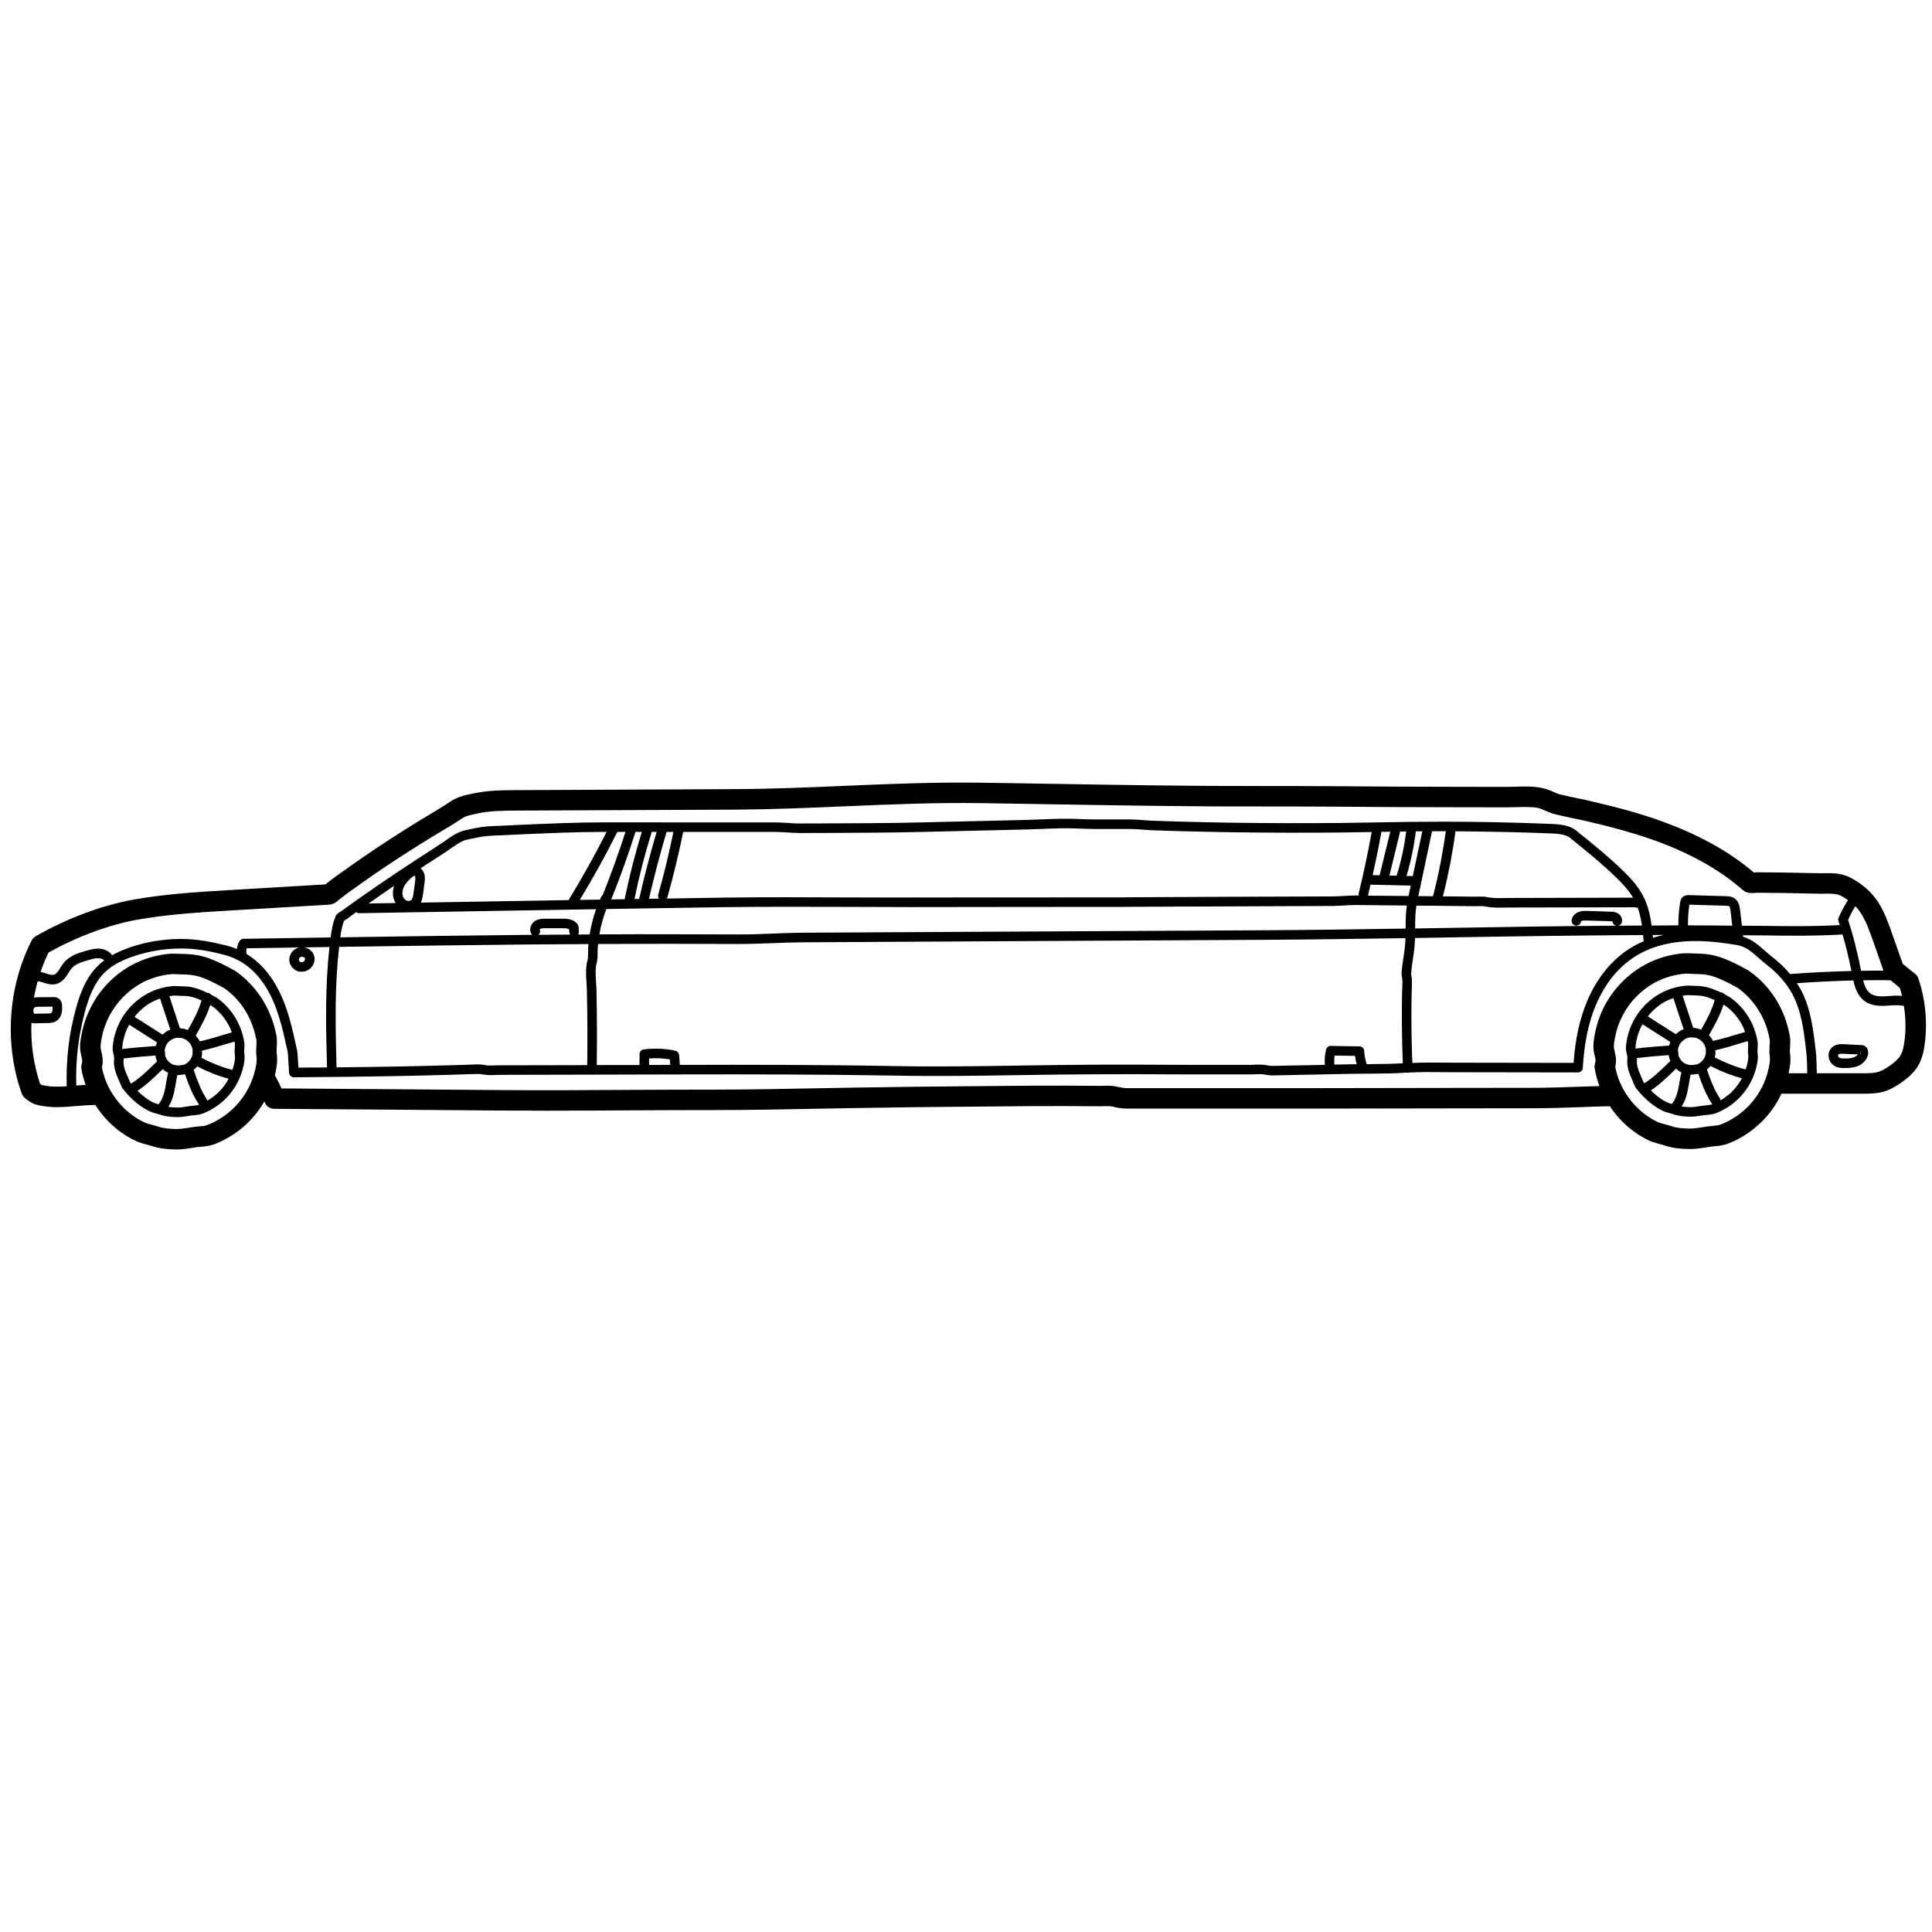 <svg xmlns="http://www.w3.org/2000/svg" xmlns:xlink="http://www.w3.org/1999/xlink" width="500" zoomAndPan="magnify" viewBox="0 0 375 375" height="500" preserveAspectRatio="xMidYMid meet" version="1.0"><defs><clipPath id="0aae4c7571"><path d="M 2 151.875 L 374 151.875 L 374 223.125 L 2 223.125 Z M 2 151.875 " clip-rule="nonzero"/></clipPath></defs><g clip-path="url(#0aae4c7571)"><path fill="#000000" d="M 10.156 196.238 C 10.215 195.996 10.215 195.703 10.191 195.391 L 9.379 195.402 C 9.27 195.402 9.16 195.402 9.066 195.402 C 8.57 195.402 8.062 195.402 7.566 195.414 C 7.227 195.414 6.84 195.438 6.668 195.582 C 6.488 195.742 6.414 196.238 6.547 196.586 C 6.609 196.758 6.695 196.758 6.719 196.758 L 9.176 196.723 C 9.441 196.723 9.805 196.723 9.949 196.625 C 10.035 196.562 10.117 196.406 10.156 196.238 Z M 20.234 186.398 C 20.004 186.18 19.629 186.023 19.219 185.988 C 18.59 185.949 17.922 186.133 17.258 186.328 C 15.84 186.727 14.633 187.102 13.895 187.961 C 13.676 188.203 13.496 188.504 13.289 188.82 C 13.168 189.035 13.035 189.242 12.902 189.449 C 12.32 190.27 11.691 190.766 10.965 190.984 C 10.688 191.047 10.422 191.082 10.168 191.082 C 9.523 191.082 8.945 190.887 8.398 190.719 C 8.012 190.586 7.648 190.488 7.324 190.453 C 7.031 191.504 6.777 192.57 6.598 193.637 C 6.961 193.574 7.285 193.562 7.527 193.562 C 8.145 193.539 8.75 193.551 9.379 193.551 L 10.324 193.539 C 10.578 193.539 11.062 193.539 11.484 193.879 C 12.031 194.312 12.031 194.977 12.055 195.27 C 12.066 195.691 12.078 196.152 11.957 196.648 C 11.812 197.289 11.461 197.82 10.988 198.148 C 10.371 198.559 9.672 198.574 9.199 198.574 L 6.73 198.621 C 6.73 198.621 6.719 198.621 6.707 198.621 C 6.488 198.621 6.281 198.574 6.102 198.512 C 5.941 202.543 6.512 206.594 7.781 210.395 C 7.941 210.504 8.098 210.59 8.219 210.613 C 9.684 210.977 11.281 210.965 12.949 210.844 C 12.793 205.664 13.398 200.52 14.801 195.535 C 15.504 193.031 16.594 189.871 18.891 187.574 C 19.289 187.16 19.738 186.773 20.234 186.398 Z M 49.602 207.332 C 49.809 206.379 49.883 205.762 49.773 205.059 C 49.75 204.781 49.723 204.516 49.723 204.234 C 49.711 203.848 49.734 203.449 49.762 203.051 C 49.785 202.527 49.82 202.094 49.75 201.742 C 49.48 200.387 49.082 199.105 48.551 197.941 C 47.449 195.461 45.719 193.344 43.539 191.82 C 38.871 189.207 37.539 189.184 35.324 189.133 C 34.84 189.121 34.332 189.098 33.762 189.074 C 33.652 189.062 33.559 189.062 33.449 189.074 C 31.32 189.219 29.227 189.848 27.375 190.863 C 24.809 192.281 22.605 194.531 21.227 197.191 C 20.523 198.523 20.027 199.953 19.75 201.414 C 19.582 202.301 19.449 203.039 19.559 203.605 C 19.594 203.789 19.629 203.957 19.676 204.113 C 19.859 204.926 20.102 205.895 19.785 207.188 C 20.477 210.832 22.605 214.184 25.668 216.445 C 26.418 217.016 27.203 217.473 27.969 217.824 C 28.438 218.043 28.934 218.176 29.527 218.332 C 29.953 218.453 30.375 218.562 30.809 218.707 C 31.816 219.047 32.965 219.094 34.125 219.145 C 34.926 219.156 35.82 219.023 36.738 218.879 C 37.055 218.816 37.371 218.781 37.684 218.73 C 38.047 218.672 38.41 218.648 38.738 218.625 C 39.379 218.574 39.836 218.527 40.359 218.32 C 42.465 217.473 44.363 216.168 45.887 214.52 C 47.75 212.5 49.035 210.02 49.602 207.332 Z M 59.199 186.219 C 59.234 185.965 59.102 185.805 58.801 185.723 C 58.727 185.711 58.668 185.695 58.594 185.695 C 58.328 185.695 58.133 185.891 58.062 186.059 C 57.941 186.312 58.012 186.531 58.305 186.727 C 58.305 186.738 58.363 186.75 58.496 186.762 C 58.508 186.762 58.508 186.762 58.523 186.762 C 58.992 186.762 59.164 186.41 59.199 186.219 Z M 63.953 183.809 C 62.297 183.832 60.641 183.859 58.98 183.895 C 59.078 183.906 59.188 183.918 59.273 183.941 C 60.492 184.27 61.195 185.285 61.039 186.484 C 60.883 187.535 59.961 188.613 58.523 188.613 C 58.496 188.613 58.484 188.613 58.473 188.613 C 57.977 188.602 57.566 188.48 57.238 188.238 C 56.223 187.535 55.871 186.352 56.379 185.273 C 56.719 184.535 57.383 184.051 58.133 183.906 C 56.477 183.93 54.82 183.953 53.172 183.98 L 47.887 184.062 C 47.789 184.379 47.766 184.715 47.836 185.055 C 47.848 185.078 47.836 185.117 47.836 185.152 C 49.059 185.902 50.195 186.836 51.199 187.949 C 52.992 189.922 54.445 192.496 55.531 195.609 C 56.297 197.809 56.828 200.086 57.25 202.02 C 57.312 202.262 57.359 202.492 57.41 202.734 C 57.566 203.34 57.711 203.98 57.77 204.742 L 57.918 207.223 C 59.84 207.211 61.68 207.199 63.473 207.188 C 63.254 199.516 63.07 191.602 63.953 183.809 Z M 71.543 175.363 L 76.805 175.277 C 76.562 174.891 76.383 174.469 76.309 173.996 C 76.199 173.344 76.273 172.652 76.48 171.949 C 75.84 172.387 75.207 172.809 74.605 173.234 C 73.586 173.934 72.559 174.648 71.543 175.363 Z M 80.57 171.141 C 80.605 170.777 80.668 170.34 80.559 170.086 C 80.52 170.004 80.473 169.977 80.473 169.977 C 80.086 169.988 78.754 171.355 78.426 172.082 C 78.234 172.484 78.039 173.074 78.125 173.68 C 78.211 174.164 78.5 174.602 78.863 174.781 C 79.18 174.938 79.613 174.902 79.844 174.695 C 80.086 174.43 80.184 173.922 80.266 173.344 Z M 110.664 181.402 C 110.617 181.316 110.578 181.242 110.555 181.148 C 110.457 180.844 110.457 180.578 110.469 180.383 L 110.469 180.371 C 110.168 180.18 109.66 180.168 109.117 180.168 L 105.848 180.168 C 105.496 180.168 105.098 180.168 104.855 180.301 C 104.809 180.324 104.758 180.41 104.758 180.434 C 104.93 180.809 104.82 181.195 104.527 181.449 C 106.621 181.426 108.68 181.414 110.664 181.402 Z M 114.188 183.59 C 114.211 183.484 114.223 183.363 114.234 183.242 C 110.363 183.254 106.355 183.289 102.156 183.324 C 90.094 183.434 77.871 183.617 65.832 183.785 C 64.922 191.543 65.117 199.48 65.32 207.176 C 69.57 207.141 73.477 207.066 77.219 207.008 C 80.594 206.945 83.969 206.863 87.348 206.766 C 89.016 206.727 90.699 206.68 92.379 206.605 C 93.129 206.582 93.723 206.656 94.375 206.766 C 94.824 206.848 95.367 206.824 95.902 206.801 C 96.168 206.789 96.434 206.777 96.676 206.777 L 113.98 206.742 C 114.039 201.996 114.027 197.203 113.918 192.426 C 113.906 191.906 113.883 191.383 113.848 190.852 C 113.762 189.691 113.691 188.48 113.836 187.32 C 113.871 187.062 113.918 186.809 113.992 186.566 C 114.039 186.363 114.102 186.168 114.113 185.949 C 114.137 185.602 114.137 185.238 114.148 184.887 C 114.148 184.449 114.16 184.027 114.188 183.59 Z M 115.699 176.477 L 69.703 177.25 L 69.691 177.25 C 69.496 177.25 69.305 177.18 69.133 177.059 C 68.93 177.215 68.699 177.359 68.48 177.527 L 67.441 178.293 C 67.367 178.34 67.246 178.426 67.113 178.496 C 67.016 178.559 66.871 178.641 66.797 178.703 C 66.387 179.695 66.195 180.855 66.047 181.934 C 78.016 181.738 90.141 181.582 102.145 181.461 C 102.543 181.461 102.934 181.461 103.32 181.461 C 103.223 181.375 103.125 181.27 103.066 181.121 C 102.617 180.18 103.188 179.125 103.961 178.691 C 104.613 178.328 105.328 178.316 105.836 178.316 L 109.102 178.316 C 109.793 178.316 111.113 178.305 111.945 179.188 C 112.359 179.648 112.336 180.168 112.32 180.457 C 112.32 180.52 112.309 180.566 112.32 180.613 C 112.406 180.895 112.359 181.172 112.199 181.391 C 112.965 181.391 113.715 181.375 114.453 181.375 C 114.719 179.707 115.129 178.062 115.699 176.477 Z M 117.742 161.473 L 117.066 161.473 C 117.043 161.473 117.031 161.473 117.016 161.473 C 111.875 161.473 106.621 161.715 101.539 161.93 C 99.969 162.016 98.383 162.074 96.809 162.148 C 95.418 162.195 93.977 162.27 92.633 162.559 C 92.418 162.609 92.16 162.645 91.906 162.707 C 91.207 162.84 90.492 162.984 89.922 163.203 C 89.137 163.539 88.352 164.098 87.562 164.629 C 87.227 164.883 86.863 165.137 86.523 165.367 C 85.289 166.152 84.078 166.953 82.844 167.738 C 82.434 168.031 82.035 168.273 81.633 168.539 C 81.84 168.695 82.035 168.926 82.203 169.25 C 82.578 170.004 82.469 170.836 82.398 171.383 L 82.105 173.598 C 82.035 174.031 81.949 174.625 81.684 175.195 L 110.352 174.711 C 112.988 170.414 115.469 165.973 117.742 161.473 Z M 121.398 161.473 L 119.824 161.473 C 117.586 165.961 115.129 170.391 112.539 174.672 L 116.293 174.613 C 116.352 174.613 116.398 174.613 116.449 174.613 C 116.52 174.457 116.57 174.297 116.641 174.152 C 116.715 173.996 116.824 173.887 116.957 173.789 C 118.578 169.762 120.078 165.609 121.398 161.473 Z M 124.582 161.473 L 123.32 161.473 C 123.32 161.508 123.32 161.543 123.309 161.578 C 121.93 165.961 120.355 170.328 118.641 174.578 C 119.512 174.562 120.371 174.551 121.242 174.539 C 122.148 170.137 123.25 165.754 124.582 161.473 Z M 127.449 161.473 L 126.504 161.473 C 125.172 165.73 124.047 170.109 123.152 174.492 C 123.453 174.492 123.758 174.492 124.059 174.48 C 125.051 170.125 126.191 165.754 127.449 161.473 Z M 125.984 206.703 L 130.098 206.691 C 130.086 206.426 130.051 206.137 130.039 205.855 C 130.027 205.773 130.027 205.711 130.012 205.629 C 128.742 205.41 127.398 205.336 125.984 205.457 Z M 130.703 161.484 L 129.371 161.473 C 129.359 161.496 129.371 161.52 129.359 161.555 C 128.102 165.789 126.977 170.125 125.961 174.457 C 126.613 174.441 127.266 174.43 127.906 174.418 C 127.75 174.199 127.691 173.91 127.762 173.633 C 128.898 169.641 129.879 165.551 130.703 161.484 Z M 262.469 206.57 C 262.762 206.57 263.051 206.57 263.34 206.57 C 263.207 206.062 263.074 205.492 263.004 204.938 C 262.387 204.926 261.742 204.914 261.102 204.914 C 260.426 204.902 259.734 204.891 259.047 204.891 C 258.961 205.469 258.949 206.051 259.008 206.645 Z M 266.246 161.496 C 264.164 161.52 262.082 161.566 260 161.594 C 253.164 161.652 246.219 161.641 239.355 161.543 C 235.922 161.484 232.496 161.422 229.07 161.324 C 227.352 161.277 225.648 161.219 223.93 161.168 C 223.238 161.145 222.551 161.082 221.871 161.035 C 221.062 160.988 220.25 160.914 219.426 160.914 C 218.301 160.902 217.164 160.902 216.039 160.914 C 213.801 160.914 211.477 160.926 209.203 160.816 C 206.938 160.707 204.578 160.793 202.305 160.891 C 201.289 160.926 200.285 160.977 199.277 161 L 178.66 161.484 C 175.332 161.566 172.027 161.605 168.699 161.629 C 165.82 161.641 162.93 161.652 160.023 161.676 L 155.016 161.688 C 154.227 161.652 153.488 161.629 152.75 161.578 C 152.051 161.543 151.359 161.484 150.645 161.484 L 132.578 161.484 C 132.578 161.52 132.578 161.555 132.578 161.605 C 131.73 165.805 130.715 170.027 129.543 174.152 C 129.516 174.238 129.469 174.32 129.422 174.406 C 133.148 174.336 136.863 174.285 140.504 174.227 C 148.418 174.117 156.332 174.152 163.98 174.188 C 168.266 174.199 172.547 174.215 176.867 174.199 C 184.324 174.199 191.547 174.188 198.781 174.188 L 218.082 174.176 C 218.918 174.176 219.742 174.164 220.562 174.152 L 238.137 174.066 L 258.777 173.996 C 259.457 173.996 260.121 173.945 260.789 173.91 C 261.574 173.863 262.348 173.812 263.148 173.812 L 263.715 173.84 C 263.691 173.703 263.691 173.582 263.715 173.449 C 264.672 169.52 265.52 165.512 266.246 161.496 Z M 267.781 169.895 L 269.852 161.434 C 269.281 161.445 268.703 161.457 268.133 161.457 C 267.625 164.277 267.055 167.086 266.426 169.855 Z M 272.707 183.578 C 272.754 183.105 272.781 182.598 272.793 182.09 C 263.645 182.234 254.312 182.371 244.984 182.418 L 155.801 182.902 C 153.875 182.914 151.93 182.988 150.051 183.059 C 147.852 183.145 145.586 183.227 143.312 183.227 C 138.738 183.203 134.164 183.191 129.602 183.191 C 125.258 183.191 120.781 183.203 116.098 183.227 C 116.086 183.398 116.051 183.555 116.035 183.723 C 116 184.125 116 184.512 115.988 184.91 C 115.988 185.285 115.988 185.684 115.965 186.07 C 115.941 186.398 115.855 186.703 115.797 187.027 C 115.734 187.199 115.699 187.367 115.676 187.535 C 115.555 188.527 115.637 189.641 115.699 190.73 C 115.734 191.289 115.77 191.855 115.781 192.391 C 115.879 197.168 115.891 201.984 115.832 206.727 L 124.133 206.715 L 124.133 204.609 C 124.133 204.152 124.473 203.75 124.941 203.691 C 127.109 203.438 129.18 203.508 131.102 203.957 C 131.516 204.055 131.805 204.418 131.816 204.816 C 131.828 205.105 131.852 205.41 131.891 205.699 C 131.914 206.016 131.938 206.328 131.949 206.645 C 131.949 206.656 131.949 206.68 131.949 206.691 L 133.402 206.691 C 144.352 206.656 158.812 206.656 173.539 206.922 C 181.77 207.09 190.059 206.945 198.094 206.824 C 202.848 206.754 207.617 206.68 212.434 206.656 C 217.516 206.633 222.598 206.645 227.703 206.68 L 232.691 206.691 C 236.066 206.703 239.43 206.703 242.805 206.691 C 243.059 206.691 243.328 206.68 243.582 206.656 C 244.16 206.645 244.777 206.621 245.383 206.691 C 245.613 206.715 245.82 206.754 246.023 206.789 C 246.363 206.848 246.668 206.91 246.98 206.887 L 257.145 206.691 C 257.074 205.676 257.156 204.684 257.387 203.727 C 257.484 203.305 257.895 202.965 258.309 203.012 C 259.227 203.039 260.184 203.051 261.141 203.062 C 262.059 203.074 262.988 203.074 263.887 203.098 C 264.395 203.109 264.793 203.523 264.793 204.031 C 264.793 204.684 264.977 205.578 265.277 206.547 C 265.496 206.547 265.711 206.547 265.918 206.547 C 268.012 206.535 270.164 206.5 272.285 206.379 C 272.246 205.289 272.199 204.188 272.176 203.098 C 272.09 199.648 272.078 196.164 272.137 192.738 C 272.137 192.449 272.152 192.148 272.176 191.844 C 272.199 191.312 272.223 190.781 272.199 190.27 C 272.199 190.078 272.152 189.922 272.125 189.762 C 272.078 189.438 272.016 189.051 272.055 188.613 C 272.125 187.73 272.258 186.836 272.391 185.965 C 272.512 185.176 272.633 184.379 272.707 183.578 Z M 272.938 161.387 C 272.551 161.398 272.152 161.398 271.762 161.41 L 269.684 169.941 L 271.086 169.965 C 271.957 167.184 272.586 164.289 272.938 161.387 Z M 273.059 175.762 L 263.137 175.664 C 262.387 175.652 261.637 175.715 260.898 175.75 C 260.195 175.785 259.504 175.848 258.793 175.848 L 220.578 176.004 C 219.754 176.016 218.918 176.027 218.082 176.027 L 198.797 176.039 C 191.559 176.039 184.336 176.051 176.867 176.066 C 172.547 176.051 168.266 176.051 163.98 176.027 C 156.332 176.004 148.43 175.98 140.543 176.078 C 133.039 176.188 125.281 176.32 117.695 176.441 C 117.09 178.023 116.617 179.684 116.34 181.363 C 121.168 181.34 125.789 181.316 130.281 181.34 C 134.625 181.34 138.969 181.352 143.312 181.375 C 145.562 181.391 147.801 181.293 149.969 181.207 C 151.879 181.137 153.828 181.051 155.801 181.039 L 244.984 180.566 C 254.312 180.52 263.656 180.383 272.816 180.238 C 272.816 180.227 272.828 180.203 272.828 180.168 C 272.828 178.715 272.852 177.203 273.059 175.762 Z M 273.398 173.91 L 273.832 171.891 L 268.508 171.77 L 268.496 171.77 L 266.004 171.707 C 265.848 172.422 265.699 173.148 265.531 173.852 Z M 274.219 170.051 L 276.07 161.352 C 275.648 161.352 275.234 161.352 274.812 161.363 C 274.461 164.289 273.844 167.195 272.996 170.027 Z M 280.633 161.336 C 280.562 161.336 280.477 161.336 280.402 161.336 C 279.594 161.324 278.77 161.336 277.957 161.336 L 275.297 173.934 L 278.117 173.961 C 278.129 173.898 278.141 173.852 278.164 173.789 C 278.227 173.621 278.285 173.465 278.32 173.293 C 279.312 169.371 280.078 165.355 280.633 161.336 Z M 292.988 174.297 L 316.973 174.238 C 316.102 172.773 314.914 171.492 313.703 170.328 C 310.887 167.57 307.75 165.066 304.727 162.609 C 303.805 161.883 302.102 161.82 300.961 161.762 C 294.84 161.52 288.645 161.398 282.508 161.352 C 281.953 165.523 281.152 169.688 280.125 173.754 C 280.102 173.84 280.066 173.898 280.039 173.984 C 280.695 173.996 281.348 173.996 281.988 173.996 L 286.188 174.043 C 286.406 174.043 286.625 174.031 286.828 174.031 C 287.422 174.02 288.098 173.996 288.742 174.141 C 289.758 174.359 290.836 174.336 291.984 174.309 C 292.312 174.309 292.648 174.297 292.988 174.297 Z M 314.094 179.672 C 315.629 179.66 317.152 179.66 318.703 179.648 C 318.531 178.473 318.277 177.301 317.891 176.199 C 317.77 176.188 317.648 176.16 317.555 176.137 C 317.445 176.113 317.371 176.102 317.285 176.102 L 293 176.148 C 292.66 176.148 292.336 176.16 292.02 176.16 C 290.82 176.188 289.586 176.211 288.355 175.957 C 287.93 175.859 287.422 175.871 286.891 175.883 C 286.648 175.883 286.418 175.895 286.199 175.895 L 281.965 175.848 C 280.852 175.836 279.738 175.809 278.625 175.809 L 274.922 175.785 C 274.691 177.18 274.68 178.703 274.68 180.18 C 274.68 180.18 274.68 180.203 274.68 180.215 C 277.074 180.168 279.484 180.129 281.855 180.094 C 292.312 179.914 302.961 179.754 313.703 179.672 C 313.293 179.574 313.016 179.234 312.992 178.836 C 312.871 178.812 312.699 178.812 312.555 178.801 L 308.016 178.68 C 307.68 178.668 307.34 178.652 307.086 178.727 C 306.965 178.773 306.891 178.848 306.879 178.883 C 306.785 179.391 306.324 179.719 305.805 179.648 C 305.309 179.551 304.969 179.066 305.055 178.57 C 305.172 177.855 305.73 177.25 306.492 176.984 C 307.051 176.777 307.605 176.805 308.066 176.805 L 312.605 176.961 C 312.953 176.961 313.426 176.973 313.887 177.203 C 314.578 177.539 314.965 178.266 314.816 178.957 C 314.758 179.332 314.441 179.598 314.094 179.672 Z M 319.031 182.707 C 318.992 182.309 318.957 181.91 318.922 181.496 C 306.422 181.559 294.016 181.738 281.879 181.945 C 279.484 181.98 277.074 182.02 274.656 182.066 C 274.633 182.648 274.605 183.215 274.559 183.773 C 274.473 184.582 274.352 185.406 274.23 186.23 C 274.098 187.078 273.988 187.922 273.906 188.781 C 273.883 188.977 273.918 189.207 273.953 189.461 C 274 189.691 274.039 189.922 274.051 190.176 C 274.074 190.754 274.051 191.336 274.027 191.93 C 274.016 192.207 274 192.496 274 192.777 C 273.93 196.176 273.941 199.637 274.027 203.051 C 274.051 204.141 274.086 205.227 274.148 206.316 C 276.168 206.23 278.227 206.219 280.223 206.258 C 281.059 206.27 281.93 206.27 282.762 206.27 L 305.43 206.305 C 305.766 201.633 306.637 197.699 308.078 194.277 C 309.977 189.801 312.883 186.242 316.488 184.004 C 317.273 183.52 318.133 183.082 319.031 182.707 Z M 322.926 181.473 C 322.199 181.473 321.496 181.473 320.785 181.496 C 320.797 181.668 320.809 181.848 320.832 182.031 C 321.496 181.812 322.199 181.645 322.926 181.473 Z M 336.227 179.672 L 335.898 176.777 C 335.875 176.562 335.801 176.027 335.645 175.906 C 335.523 175.809 335.148 175.797 334.918 175.797 L 327.91 175.594 C 327.707 176.922 327.609 178.266 327.633 179.609 C 330.488 179.609 333.355 179.648 336.227 179.672 Z M 343.316 207.262 C 343.523 206.293 343.605 205.676 343.508 204.973 C 343.461 204.707 343.449 204.441 343.438 204.164 C 343.438 203.762 343.449 203.363 343.473 202.953 C 343.523 202.457 343.547 202.02 343.473 201.656 C 343.219 200.301 342.82 199.02 342.289 197.859 C 341.16 195.391 339.43 193.273 337.277 191.734 C 332.605 189.133 331.25 189.098 329.062 189.051 C 328.566 189.035 328.07 189.023 327.477 188.977 C 327.391 188.977 327.27 188.977 327.172 188.977 C 325.043 189.145 322.938 189.762 321.109 190.766 C 318.52 192.195 316.344 194.434 314.953 197.098 C 314.25 198.438 313.754 199.867 313.488 201.344 C 313.305 202.215 313.184 202.953 313.281 203.523 C 313.328 203.715 313.367 203.871 313.402 204.043 C 313.582 204.84 313.812 205.809 313.523 207.117 C 314.215 210.746 316.344 214.098 319.391 216.359 C 320.156 216.93 320.93 217.391 321.703 217.754 C 322.164 217.957 322.66 218.09 323.254 218.25 C 323.688 218.355 324.113 218.477 324.535 218.625 C 325.551 218.961 326.688 219.023 327.852 219.059 C 328.672 219.07 329.547 218.938 330.488 218.793 C 330.793 218.746 331.094 218.695 331.41 218.648 C 331.785 218.598 332.133 218.574 332.473 218.527 C 333.102 218.477 333.574 218.441 334.082 218.234 C 336.188 217.391 338.102 216.082 339.613 214.449 C 341.488 212.414 342.77 209.934 343.316 207.262 Z M 350.781 208.324 C 350.781 208.277 350.781 208.23 350.781 208.18 C 350.758 206.691 350.734 205.156 350.551 203.777 C 350.129 200.074 349.656 196.238 347.891 192.945 C 346.766 190.852 345.07 188.914 342.832 187.184 C 342.273 186.75 341.766 186.312 341.297 185.891 C 339.941 184.68 338.863 183.738 337.133 183.434 C 333.031 182.73 329.883 182.527 326.957 182.73 C 323.277 182.988 320.082 183.953 317.469 185.59 C 313.328 188.164 311.008 192.133 309.785 195.004 C 308.332 198.426 307.496 202.457 307.219 207.285 C 307.195 207.77 306.785 208.156 306.301 208.156 L 282.762 208.121 C 281.914 208.121 281.043 208.121 280.184 208.109 C 277.934 208.082 275.637 208.059 273.387 208.191 C 273.348 208.191 273.324 208.23 273.277 208.23 C 273.266 208.23 273.25 208.23 273.238 208.23 C 273.203 208.23 273.18 208.203 273.145 208.203 C 273.059 208.203 272.961 208.203 272.887 208.203 C 270.566 208.363 268.219 208.387 265.941 208.398 C 264.781 208.398 263.645 208.41 262.52 208.422 L 247.016 208.738 C 246.508 208.738 246.121 208.688 245.723 208.617 C 245.555 208.578 245.359 208.555 245.176 208.531 C 244.707 208.473 244.184 208.496 243.641 208.52 C 243.363 208.531 243.086 208.543 242.816 208.543 C 239.43 208.555 236.066 208.555 232.664 208.543 L 227.68 208.531 C 222.598 208.496 217.516 208.484 212.445 208.52 C 207.641 208.531 202.871 208.605 198.129 208.676 C 190.07 208.809 181.77 208.93 173.516 208.773 C 158.801 208.52 144.352 208.52 133.414 208.543 L 96.688 208.629 C 96.457 208.629 96.227 208.652 95.984 208.664 C 95.355 208.676 94.715 208.699 94.074 208.594 C 93.48 208.496 93.035 208.445 92.441 208.457 C 90.758 208.52 89.078 208.566 87.395 208.617 C 84.02 208.727 80.629 208.785 77.242 208.859 C 74.215 208.906 71.105 208.969 67.766 209.004 C 64.449 209.039 60.906 209.074 57.031 209.102 C 56.551 209.102 56.137 208.711 56.113 208.23 L 55.906 204.852 C 55.871 204.246 55.762 203.75 55.617 203.172 C 55.559 202.918 55.484 202.664 55.438 202.395 C 55.023 200.52 54.516 198.332 53.777 196.238 C 52.773 193.344 51.441 190.984 49.82 189.195 C 48.113 187.305 45.973 185.977 43.637 185.371 C 41.133 184.703 38.105 184.051 34.887 184.102 C 31.828 184.137 28.824 184.645 25.969 185.602 C 23.418 186.445 21.543 187.512 20.199 188.867 C 18.215 190.875 17.223 193.742 16.578 196.031 C 15.238 200.812 14.656 205.75 14.801 210.699 C 15.395 210.66 16 210.602 16.617 210.578 C 16.266 209.547 15.961 208.484 15.793 207.406 C 15.746 207.102 15.77 206.777 15.879 206.473 C 16.023 206.004 15.977 205.75 15.805 205.035 C 15.758 204.816 15.707 204.598 15.66 204.367 C 15.395 203.051 15.625 201.828 15.84 200.762 C 16.203 198.828 16.836 197.023 17.719 195.34 C 19.449 192 22.207 189.168 25.461 187.379 C 27.797 186.098 30.461 185.309 33.156 185.105 C 33.426 185.094 33.715 185.094 33.992 185.105 C 34.527 185.141 34.984 185.141 35.422 185.152 C 38.242 185.227 40.238 185.418 45.562 188.395 C 45.621 188.434 45.684 188.469 45.742 188.504 C 48.516 190.453 50.754 193.152 52.168 196.297 C 52.836 197.75 53.332 199.336 53.656 200.992 C 53.812 201.852 53.754 202.613 53.719 203.305 C 53.707 203.535 53.691 203.762 53.691 203.992 C 53.691 204.055 53.691 204.102 53.691 204.164 C 53.691 204.285 53.691 204.379 53.707 204.488 C 53.91 205.906 53.707 207.066 53.488 208.156 C 53.438 208.336 53.391 208.531 53.344 208.699 C 53.828 209.535 54.262 210.383 54.625 211.266 C 61.438 211.316 68.262 211.375 75.074 211.41 C 82.359 211.461 89.645 211.52 96.906 211.582 C 105.473 211.652 114.355 211.594 122.957 211.543 C 128.188 211.52 133.391 211.496 138.52 211.496 C 145.492 211.496 152.594 211.352 159.453 211.219 L 165.613 211.109 C 173.688 210.965 181.891 210.879 189.816 210.82 L 192.852 210.793 C 197.453 210.734 202.039 210.723 206.637 210.723 C 208.922 210.734 211.223 210.734 213.508 210.77 C 213.738 210.746 213.98 210.746 214.199 210.746 C 215.047 210.723 216.004 210.711 216.957 210.953 C 217.637 211.109 218.133 211.207 218.75 211.207 L 255.402 211.207 C 263.547 211.207 271.496 211.195 279.473 211.168 C 285.449 211.156 291.438 211.145 297.527 211.145 C 300.48 211.145 303.418 211.035 306.285 210.938 C 307.668 210.879 309.047 210.844 310.449 210.805 C 310.027 209.68 309.711 208.52 309.52 207.32 C 309.469 207.008 309.492 206.691 309.602 206.402 C 309.746 205.918 309.711 205.664 309.543 204.949 C 309.48 204.742 309.434 204.516 309.398 204.297 C 309.129 202.965 309.359 201.754 309.566 200.68 C 309.918 198.754 310.559 196.949 311.43 195.258 C 313.184 191.918 315.945 189.086 319.199 187.305 C 321.523 186.012 324.184 185.227 326.883 185.031 C 327.16 185.02 327.438 185.02 327.73 185.031 C 328.238 185.055 328.699 185.066 329.145 185.078 C 331.965 185.141 333.961 185.332 339.297 188.324 C 339.348 188.348 339.418 188.383 339.469 188.434 C 342.25 190.367 344.488 193.066 345.906 196.227 C 346.559 197.664 347.055 199.25 347.371 200.906 C 347.539 201.766 347.492 202.527 347.441 203.219 C 347.43 203.496 347.406 203.789 347.406 204.078 C 347.43 204.199 347.43 204.309 347.441 204.418 C 347.637 205.832 347.441 206.996 347.211 208.082 C 347.199 208.156 347.176 208.242 347.152 208.324 Z M 358.684 174.711 C 358.176 174.348 357.656 174.031 357.137 173.777 C 356.383 173.438 355.188 173.438 354.039 173.465 C 353.625 173.465 353.203 173.477 352.828 173.465 C 350.613 173.414 348.398 173.367 346.207 173.328 L 341.102 173.281 L 340.906 173.293 C 340.012 173.367 339.07 173.438 338.305 172.773 C 333.598 168.648 327.695 165.391 320.277 162.812 C 316.805 161.617 312.965 160.551 308.176 159.438 C 307.266 159.219 306.336 159.039 305.402 158.844 C 304.254 158.602 303.094 158.348 301.941 158.07 C 301.191 157.902 300.516 157.609 299.934 157.344 C 299.402 157.113 298.918 156.91 298.469 156.812 C 297.234 156.582 295.746 156.629 294.32 156.668 C 293.664 156.691 293.062 156.703 292.418 156.703 C 290.121 156.703 287.832 156.691 285.559 156.691 L 284.129 156.691 C 280.027 156.691 275.926 156.68 271.824 156.656 L 271.449 156.656 C 262.711 156.594 253.707 156.523 244.816 156.535 C 230.973 156.57 217.008 156.328 203.477 156.098 C 199.184 156.027 194.863 155.953 190.543 155.891 C 181.77 155.758 172.875 156.121 164.258 156.496 C 157.242 156.801 149.969 157.102 142.77 157.152 L 100.367 157.332 C 97.824 157.344 95.188 157.355 92.684 157.891 C 91.629 158.105 90.371 158.359 89.695 158.844 C 88.555 159.621 87.406 160.32 86.438 160.891 C 82.688 163.117 78.996 165.441 75.461 167.789 C 73.684 168.973 71.895 170.207 70.125 171.453 C 69.242 172.07 68.371 172.699 67.488 173.344 L 66.012 174.469 C 65.48 174.938 64.812 175.543 63.918 175.594 L 45.043 176.707 C 38.953 177.07 32.66 177.445 26.613 178.52 C 21.203 179.477 14.812 181.848 9.418 184.898 C 8.824 186.109 8.316 187.367 7.879 188.648 C 8.266 188.723 8.641 188.832 8.98 188.953 C 9.551 189.145 10.07 189.316 10.445 189.195 C 10.746 189.121 11.062 188.832 11.375 188.383 C 11.496 188.215 11.605 188.031 11.715 187.84 C 11.945 187.488 12.188 187.102 12.488 186.75 C 13.652 185.406 15.453 184.91 16.762 184.535 C 17.547 184.328 18.395 184.074 19.352 184.137 C 20.367 184.219 21.25 184.691 21.77 185.406 C 22.824 184.812 24.023 184.293 25.391 183.832 C 28.414 182.816 31.609 182.285 34.875 182.25 C 38.312 182.223 41.484 182.902 44.098 183.566 C 44.75 183.738 45.367 183.953 45.973 184.207 C 46.047 183.664 46.203 183.133 46.48 182.672 C 46.652 182.395 46.941 182.223 47.27 182.223 L 53.148 182.129 C 56.793 182.066 60.48 182.008 64.172 181.957 C 64.355 180.652 64.57 179.176 65.141 177.844 C 65.336 177.406 65.77 177.141 66.156 176.91 C 66.242 176.863 66.301 176.828 66.34 176.789 L 67.402 176.027 C 68.07 175.543 68.77 175.047 69.449 174.562 C 70.816 173.609 72.172 172.652 73.551 171.707 C 75.996 170.039 78.621 168.285 81.84 166.191 C 83.051 165.391 84.285 164.594 85.52 163.805 C 85.832 163.59 86.16 163.371 86.512 163.129 C 87.359 162.512 88.242 161.895 89.223 161.496 C 89.961 161.191 90.809 161.035 91.559 160.879 C 91.785 160.84 92.027 160.793 92.246 160.746 C 93.746 160.418 95.273 160.344 96.723 160.297 C 98.297 160.223 99.883 160.164 101.469 160.078 C 106.551 159.863 111.84 159.621 117.016 159.621 C 117.031 159.621 117.043 159.621 117.066 159.621 L 150.645 159.633 C 151.395 159.633 152.121 159.691 152.871 159.727 C 153.574 159.777 154.25 159.836 154.965 159.836 C 154.988 159.836 155 159.836 155.016 159.836 L 160.023 159.824 C 162.914 159.801 165.809 159.789 168.699 159.777 C 172.004 159.754 175.297 159.715 178.598 159.633 L 199.23 159.148 C 200.223 159.125 201.215 159.074 202.219 159.039 C 204.543 158.941 206.949 158.855 209.285 158.965 C 211.523 159.074 213.812 159.062 216.039 159.051 C 217.176 159.051 218.301 159.051 219.438 159.051 C 220.309 159.062 221.156 159.137 222.004 159.195 C 222.672 159.23 223.312 159.293 223.988 159.316 C 225.695 159.367 227.402 159.426 229.121 159.473 C 232.543 159.57 235.969 159.633 239.395 159.691 C 246.23 159.789 253.164 159.801 259.977 159.742 C 262.566 159.715 265.145 159.656 267.711 159.621 C 271.883 159.535 276.168 159.488 280.402 159.488 C 287.242 159.488 294.188 159.645 301.047 159.922 C 302.789 159.996 304.605 160.152 305.875 161.168 C 308.949 163.637 312.121 166.18 315 168.984 C 316.441 170.391 317.902 171.938 318.91 173.863 C 319.863 175.691 320.312 177.688 320.578 179.648 C 322.309 179.633 324.027 179.609 325.77 179.609 C 325.758 178.133 325.867 176.645 326.109 175.18 C 326.145 174.938 326.23 174.383 326.715 174.031 C 327.137 173.73 327.598 173.742 327.828 173.742 L 334.965 173.945 C 335.461 173.961 336.188 173.984 336.781 174.457 C 337.555 175.047 337.664 176.039 337.738 176.574 L 338.102 179.684 C 339.551 179.695 341.004 179.695 342.48 179.707 C 347.395 179.781 352.051 179.84 357.086 179.551 C 357 179.297 356.941 179.031 356.844 178.801 C 356.773 178.582 356.785 178.34 356.867 178.133 C 357.391 176.938 358.008 175.797 358.684 174.711 Z M 359.363 188.469 C 358.828 185.844 358.262 183.484 357.633 181.352 C 357.594 181.363 357.559 181.375 357.523 181.391 C 352.293 181.691 347.516 181.645 342.445 181.559 C 341.078 181.547 339.684 181.547 338.305 181.535 L 338.332 181.824 C 340.074 182.344 341.27 183.387 342.516 184.5 C 342.977 184.898 343.449 185.32 343.969 185.723 C 345.324 186.773 346.484 187.898 347.477 189.086 C 347.516 189.074 347.551 189.051 347.613 189.051 C 351.508 188.758 355.441 188.566 359.363 188.469 Z M 365.582 188.395 L 363.441 182.297 C 362.797 180.504 362.133 178.641 361.117 177.129 C 360.887 176.777 360.645 176.465 360.379 176.172 C 360.305 176.078 360.195 176.004 360.113 175.906 C 359.59 176.766 359.121 177.637 358.719 178.547 C 359.652 181.402 360.488 184.656 361.238 188.434 C 362.688 188.395 364.129 188.395 365.582 188.395 Z M 369.164 193.309 C 369.043 192.801 368.922 192.27 368.766 191.758 C 368.449 191.492 368.121 191.215 367.785 190.938 C 367.492 190.707 367.203 190.465 366.938 190.258 C 365.172 190.246 363.402 190.246 361.637 190.27 C 361.723 190.609 361.805 190.949 361.938 191.277 C 362.121 191.758 362.484 192.438 363.062 192.848 C 363.898 193.43 365.121 193.43 366.199 193.367 L 366.645 193.32 C 367.48 193.262 368.316 193.211 369.164 193.309 Z M 369.648 202.117 C 369.961 199.855 369.902 197.543 369.551 195.27 C 368.715 195.039 367.785 195.098 366.793 195.172 L 366.32 195.195 C 364.914 195.293 363.305 195.281 361.988 194.359 C 361.238 193.828 360.609 192.992 360.207 191.941 C 359.992 191.41 359.859 190.852 359.738 190.309 C 356.082 190.402 352.414 190.574 348.762 190.84 C 349.027 191.25 349.281 191.637 349.523 192.062 C 351.461 195.668 351.957 199.855 352.391 203.57 C 352.586 205.023 352.609 206.605 352.633 208.145 C 352.633 208.203 352.633 208.266 352.633 208.324 L 361.418 208.324 C 362.605 208.324 363.801 208.324 364.781 207.988 C 365.473 207.746 366.188 207.285 366.781 206.863 C 367.555 206.316 368.316 205.723 368.789 205.012 C 369.32 204.188 369.516 203.086 369.648 202.117 Z M 372.348 189.895 C 373.727 193.984 374.16 198.402 373.582 202.664 C 373.41 203.98 373.082 205.664 372.129 207.152 C 371.281 208.445 370.105 209.379 369.055 210.117 C 368.23 210.684 367.238 211.34 366.078 211.738 C 364.469 212.293 362.848 212.293 361.418 212.293 L 346.16 212.293 C 346.027 212.293 345.918 212.281 345.797 212.258 C 344.961 214.039 343.871 215.684 342.527 217.121 C 340.617 219.203 338.211 220.863 335.57 221.914 C 334.496 222.34 333.598 222.422 332.812 222.484 C 332.535 222.508 332.254 222.543 331.965 222.582 C 331.676 222.617 331.383 222.676 331.105 222.715 C 330.125 222.871 329.109 223.027 328.043 223.027 C 327.949 223.027 327.84 223.027 327.742 223.016 C 326.312 222.98 324.801 222.895 323.277 222.387 C 322.926 222.266 322.574 222.18 322.25 222.086 C 321.57 221.902 320.797 221.711 320.035 221.348 C 319.016 220.875 318.012 220.281 317.031 219.543 C 315.23 218.211 313.691 216.578 312.469 214.715 C 310.438 214.762 308.43 214.824 306.434 214.91 C 303.527 215.016 300.539 215.113 297.539 215.113 C 291.438 215.113 285.449 215.125 279.484 215.137 C 271.496 215.152 263.547 215.176 255.402 215.176 L 218.75 215.176 C 217.734 215.176 216.922 215.031 216.016 214.801 C 215.566 214.68 214.938 214.703 214.297 214.715 C 214.031 214.715 213.75 214.727 213.484 214.727 C 211.199 214.703 208.91 214.703 206.625 214.691 C 202.039 214.691 197.477 214.703 192.902 214.762 L 189.852 214.789 C 181.926 214.848 173.734 214.934 165.676 215.078 L 159.527 215.188 C 152.641 215.32 145.539 215.465 138.52 215.465 C 133.402 215.465 128.211 215.488 122.984 215.512 C 117.43 215.551 111.754 215.586 106.137 215.586 C 103.027 215.586 99.941 215.562 96.883 215.551 C 89.621 215.488 82.324 215.441 75.051 215.379 C 67.766 215.332 60.492 215.285 53.223 215.223 C 52.363 215.223 51.613 214.68 51.348 213.867 C 51.332 213.832 51.32 213.809 51.32 213.781 C 50.609 215.016 49.773 216.168 48.793 217.219 C 46.895 219.289 44.484 220.934 41.836 222.012 C 40.758 222.434 39.875 222.496 39.086 222.582 C 38.82 222.594 38.543 222.617 38.242 222.652 C 37.949 222.703 37.648 222.75 37.371 222.797 C 36.391 222.957 35.371 223.113 34.309 223.113 C 34.211 223.113 34.113 223.113 34.016 223.113 C 32.59 223.066 31.078 222.98 29.539 222.461 C 29.199 222.352 28.863 222.266 28.512 222.168 C 27.832 222 27.07 221.781 26.297 221.43 C 25.281 220.957 24.277 220.355 23.297 219.629 C 21.371 218.211 19.75 216.434 18.492 214.449 C 18.359 214.473 18.215 214.496 18.066 214.496 C 17.027 214.496 15.961 214.582 14.824 214.68 C 13.59 214.789 12.344 214.895 11.074 214.895 C 9.816 214.895 8.543 214.789 7.262 214.473 C 6.234 214.219 5.461 213.648 4.828 213.117 C 4.562 212.898 4.348 212.598 4.227 212.27 C 0.812 202.723 1.527 191.602 6.137 182.562 C 6.305 182.223 6.586 181.945 6.91 181.738 C 12.879 178.293 19.812 175.703 25.922 174.613 C 32.191 173.5 38.602 173.113 44.812 172.75 L 63.191 171.66 C 63.242 171.613 63.301 171.562 63.336 171.527 C 63.508 171.371 63.676 171.238 63.773 171.164 L 65.152 170.137 C 66.035 169.492 66.934 168.852 67.84 168.223 C 69.617 166.953 71.445 165.695 73.262 164.496 C 76.855 162.102 80.594 159.742 84.418 157.477 C 85.324 156.934 86.402 156.281 87.43 155.578 C 88.773 154.645 90.469 154.281 91.824 154.016 C 94.766 153.387 97.727 153.375 100.355 153.363 L 142.754 153.168 C 149.883 153.133 157.094 152.832 164.09 152.527 C 172.754 152.152 181.707 151.789 190.59 151.922 C 194.922 151.984 199.254 152.055 203.551 152.129 C 217.043 152.359 231.008 152.59 244.816 152.566 C 253.707 152.551 262.734 152.625 271.473 152.688 L 271.859 152.688 C 275.961 152.711 280.039 152.723 284.141 152.723 L 285.559 152.723 C 287.844 152.723 290.145 152.734 292.43 152.734 C 293.012 152.734 293.594 152.723 294.188 152.699 C 295.844 152.648 297.551 152.59 299.23 152.93 C 300.105 153.098 300.855 153.41 301.52 153.703 C 302.004 153.922 302.438 154.113 302.875 154.211 C 303.977 154.488 305.102 154.719 306.227 154.949 C 307.184 155.141 308.125 155.348 309.082 155.578 C 313.996 156.703 317.965 157.816 321.57 159.062 C 329.23 161.727 335.414 165.09 340.422 169.348 C 340.473 169.348 340.543 169.348 340.594 169.336 C 340.836 169.324 341.004 169.324 341.137 169.312 L 346.258 169.359 C 348.484 169.398 350.699 169.434 352.926 169.492 C 353.273 169.508 353.625 169.492 354 169.492 C 355.512 169.469 357.242 169.445 358.828 170.195 C 360.461 170.957 362.133 172.203 363.32 173.512 C 363.707 173.934 364.07 174.418 364.418 174.902 C 365.715 176.852 366.488 179.043 367.168 180.977 L 369.32 187.078 C 369.648 187.344 370 187.621 370.336 187.898 C 370.785 188.285 371.219 188.648 371.594 188.902 C 371.945 189.156 372.211 189.496 372.348 189.895 " fill-opacity="1" fill-rule="nonzero"/></g><path fill="#000000" d="M 360.609 204.66 L 357.934 204.551 C 357.777 204.527 357.633 204.527 357.461 204.527 C 357.207 204.527 356.965 204.562 356.832 204.66 C 356.723 204.754 356.785 204.996 356.855 205.133 C 356.953 205.301 357.109 205.445 357.98 205.457 C 358.637 205.457 359.301 205.434 359.859 205.203 C 360.184 205.082 360.449 204.891 360.609 204.66 Z M 361.188 204.684 L 361.152 203.762 L 361.117 204.672 C 361.152 204.684 361.188 204.684 361.188 204.684 Z M 361.926 203.012 C 362.473 203.316 362.727 203.957 362.582 204.672 C 362.387 205.664 361.625 206.5 360.547 206.945 C 359.688 207.273 358.781 207.309 357.996 207.309 C 357.957 207.309 357.898 207.309 357.859 207.309 C 357.219 207.309 355.863 207.223 355.211 205.988 C 354.703 205.023 354.871 203.922 355.621 203.266 C 356.383 202.602 357.34 202.648 358.031 202.688 L 361.199 202.844 L 361.215 202.844 C 361.371 202.844 361.648 202.855 361.926 203.012 " fill-opacity="1" fill-rule="nonzero"/><path fill="#000000" d="M 323.98 202.941 C 324.039 202.699 324.125 202.48 324.207 202.25 L 318.812 198.812 C 318.773 198.875 318.727 198.949 318.68 199.02 C 317.953 200.422 317.516 201.973 317.445 203.523 C 317.445 203.523 317.445 203.523 317.445 203.535 C 319.609 203.266 321.789 203.086 323.98 202.941 Z M 324.219 205.918 C 324.207 205.883 324.184 205.844 324.172 205.797 C 324.051 205.508 323.941 205.18 323.906 204.793 C 321.848 204.938 319.766 205.133 317.723 205.359 C 317.723 205.469 317.734 205.566 317.723 205.664 C 317.602 206.789 318.062 207.855 318.594 209.074 C 318.738 209.402 318.883 209.73 319.016 210.055 C 319.066 210.117 319.125 210.203 319.176 210.25 C 320.773 209.258 322.152 207.926 323.602 206.523 C 323.809 206.316 324.016 206.125 324.219 205.918 Z M 326.352 208.18 C 326.352 208.168 326.363 208.156 326.363 208.145 C 326.133 208.035 325.891 207.902 325.684 207.746 C 325.551 207.637 325.43 207.539 325.32 207.43 C 325.176 207.574 325.031 207.707 324.887 207.84 C 323.52 209.184 322.078 210.551 320.434 211.641 C 321.305 212.523 322.344 213.383 323.566 213.953 C 323.859 214.086 324.172 214.184 324.5 214.266 C 324.512 214.242 324.512 214.23 324.535 214.219 C 325.066 213.578 325.441 212.73 325.711 211.531 C 325.828 211.012 325.914 210.48 326 209.961 C 326.109 209.355 326.191 208.773 326.352 208.18 Z M 326.797 199.77 L 324.801 193.73 C 324.219 193.938 323.664 194.156 323.133 194.445 C 321.871 195.148 320.758 196.129 319.84 197.277 L 325.273 200.738 C 325.551 200.473 325.867 200.23 326.191 200.047 C 326.398 199.941 326.582 199.844 326.797 199.77 Z M 330.176 199.855 C 331.277 197.969 332.254 196.105 332.824 194.121 C 330.961 193.262 330.066 193.234 328.855 193.199 C 328.469 193.188 328.055 193.176 327.574 193.152 C 327.258 193.164 326.918 193.211 326.594 193.273 L 328.66 199.516 C 328.879 199.516 329.074 199.527 329.277 199.566 C 329.582 199.637 329.883 199.746 330.176 199.855 Z M 331.07 204.621 C 331.105 204.453 331.117 204.379 331.105 204.309 C 331.105 204.258 331.094 204.152 331.094 204.078 C 331.082 203.992 331.094 203.883 331.094 203.777 C 331.105 203.727 331.105 203.68 331.105 203.629 C 331.059 203.375 330.984 203.16 330.887 202.93 C 330.73 202.555 330.453 202.227 330.137 201.961 C 329.812 201.672 329.375 201.477 328.941 201.391 C 328.793 201.367 328.66 201.367 328.504 201.367 C 328.434 201.355 328.371 201.355 328.324 201.355 C 328.094 201.355 327.949 201.367 327.828 201.391 C 327.559 201.453 327.32 201.535 327.102 201.656 C 326.641 201.926 326.242 202.324 325.988 202.797 C 325.867 203.039 325.77 203.305 325.723 203.57 C 325.711 203.668 325.684 203.801 325.684 203.848 C 325.734 204.078 325.793 204.32 325.758 204.609 C 325.746 204.719 325.781 204.863 325.879 205.094 C 326.059 205.555 326.387 205.965 326.785 206.258 C 326.918 206.352 327.051 206.438 327.184 206.484 C 327.27 206.535 327.344 206.559 327.438 206.57 C 327.535 206.594 327.645 206.621 327.73 206.656 C 327.898 206.715 328.094 206.715 328.297 206.727 C 328.445 206.727 328.602 206.703 328.746 206.68 L 328.965 206.645 C 329.062 206.633 329.133 206.621 329.219 206.621 C 329.352 206.605 329.387 206.605 329.41 206.594 C 329.801 206.438 330.137 206.195 330.402 205.906 C 330.754 205.555 330.973 205.094 331.07 204.621 Z M 332.402 214.328 C 332.363 214.277 332.305 214.254 332.254 214.207 C 331.082 212.402 330.32 210.406 329.652 208.434 C 329.559 208.445 329.461 208.457 329.375 208.457 L 329.035 208.496 C 328.809 208.543 328.551 208.578 328.324 208.578 C 328.285 208.578 328.262 208.578 328.25 208.578 C 328.215 208.578 328.191 208.578 328.152 208.566 C 328.152 208.578 328.141 208.594 328.141 208.605 C 328.02 209.16 327.922 209.707 327.84 210.262 C 327.73 210.832 327.645 211.387 327.523 211.945 C 327.258 213.094 326.906 214 326.41 214.773 C 326.918 214.848 327.465 214.883 328.008 214.895 C 328.613 214.91 329.242 214.812 329.922 214.703 L 330.551 214.617 C 330.805 214.57 331.047 214.559 331.262 214.535 C 331.688 214.496 332.039 214.461 332.402 214.328 Z M 336.504 211.555 C 337.133 210.867 337.652 210.105 338.102 209.293 C 335.945 208.727 333.926 207.891 331.977 206.898 C 331.918 206.996 331.844 207.09 331.773 207.164 C 331.637 207.309 331.469 207.43 331.312 207.562 C 331.965 209.512 332.691 211.473 333.805 213.164 C 333.891 213.301 333.926 213.434 333.949 213.578 C 334.895 213.02 335.766 212.355 336.504 211.555 Z M 337.641 200.629 L 338.719 200.316 C 338.621 200.062 338.547 199.805 338.438 199.566 C 337.617 197.75 336.344 196.227 334.75 195.113 C 334.664 195.062 334.617 195.027 334.531 194.992 C 333.863 197.098 332.789 199.043 331.699 200.934 C 332.027 201.258 332.305 201.633 332.496 202.047 C 334.227 201.656 335.945 201.137 337.641 200.629 Z M 339.176 206.352 C 339.324 205.664 339.395 205.18 339.309 204.621 C 339.285 204.465 339.285 204.297 339.273 204.113 C 339.273 203.859 339.285 203.594 339.297 203.328 C 339.324 202.953 339.348 202.613 339.285 202.312 C 339.273 202.227 339.25 202.168 339.227 202.082 L 338.172 202.395 C 336.465 202.918 334.723 203.449 332.945 203.848 C 332.945 203.859 332.945 203.883 332.945 203.898 L 332.945 204.043 C 332.945 204.043 332.945 204.043 332.945 204.055 C 332.992 204.441 332.945 204.742 332.898 205.012 C 332.859 205.082 332.836 205.168 332.824 205.238 C 334.75 206.219 336.746 207.055 338.84 207.574 C 338.973 207.176 339.094 206.777 339.176 206.352 Z M 341.148 204.355 C 341.281 205.277 341.137 206.039 340.992 206.742 C 340.531 209.004 339.445 211.109 337.859 212.816 C 336.586 214.195 334.965 215.297 333.199 216.023 C 332.523 216.277 331.953 216.336 331.422 216.387 C 331.227 216.398 331.035 216.41 330.805 216.445 L 330.211 216.531 C 329.531 216.641 328.855 216.746 328.141 216.746 C 328.082 216.746 328.02 216.746 327.961 216.746 C 327.004 216.711 325.988 216.664 324.996 216.336 C 324.742 216.238 324.488 216.18 324.234 216.105 C 323.773 215.984 323.289 215.852 322.781 215.633 C 320.422 214.52 318.57 212.547 317.469 211.086 C 317.406 211.012 317.371 210.938 317.336 210.867 C 317.203 210.516 317.043 210.152 316.898 209.812 C 316.305 208.473 315.691 207.09 315.871 205.457 C 315.906 205.18 315.848 204.926 315.762 204.574 C 315.691 204.297 315.629 204.004 315.594 203.668 C 315.582 203.617 315.582 203.57 315.582 203.523 C 315.664 201.684 316.172 199.832 317.043 198.172 C 318.207 195.934 320.059 194.023 322.25 192.836 C 323.859 191.93 325.711 191.41 327.586 191.301 C 328.152 191.336 328.539 191.336 328.891 191.348 C 330.297 191.383 331.492 191.434 333.984 192.617 C 334.047 192.617 334.105 192.605 334.18 192.629 C 334.398 192.691 334.59 192.824 334.723 192.992 C 335.039 193.164 335.367 193.332 335.742 193.539 C 337.664 194.883 339.164 196.695 340.121 198.801 C 340.57 199.781 340.895 200.836 341.113 201.961 C 341.223 202.492 341.176 203 341.148 203.449 C 341.137 203.656 341.125 203.871 341.125 204.078 C 341.125 204.176 341.137 204.258 341.148 204.355 " fill-opacity="1" fill-rule="nonzero"/><path fill="#000000" d="M 30.484 202.336 L 25.086 198.898 C 25.039 198.973 24.988 199.02 24.953 199.105 C 24.227 200.508 23.793 202.059 23.719 203.605 C 23.719 203.617 23.719 203.617 23.719 203.617 C 25.875 203.352 28.062 203.172 30.254 203.027 C 30.312 202.785 30.387 202.555 30.484 202.336 Z M 30.496 206.004 C 30.484 205.965 30.461 205.918 30.449 205.883 C 30.328 205.602 30.207 205.266 30.18 204.875 C 28.113 205.023 26.031 205.203 23.984 205.457 C 23.984 205.555 23.996 205.641 23.984 205.75 C 23.863 206.875 24.324 207.926 24.855 209.148 C 25.004 209.477 25.148 209.812 25.281 210.141 C 25.34 210.215 25.402 210.273 25.438 210.336 C 27.035 209.328 28.438 208.012 29.879 206.594 C 30.086 206.402 30.277 206.195 30.496 206.004 Z M 32.613 208.277 C 32.613 208.266 32.625 208.242 32.625 208.23 C 32.395 208.121 32.18 207.988 31.949 207.828 C 31.828 207.734 31.707 207.625 31.598 207.527 C 31.453 207.66 31.32 207.781 31.172 207.914 C 29.781 209.27 28.355 210.625 26.695 211.727 C 27.566 212.598 28.621 213.469 29.832 214.039 C 30.121 214.16 30.449 214.254 30.773 214.352 C 30.785 214.34 30.785 214.305 30.797 214.293 C 31.332 213.676 31.707 212.805 31.984 211.617 C 32.094 211.098 32.191 210.562 32.273 210.031 C 32.371 209.449 32.48 208.859 32.613 208.277 Z M 33.062 199.855 L 31.066 193.816 C 30.496 194.012 29.938 194.254 29.395 194.543 C 28.137 195.234 27.023 196.211 26.117 197.363 L 31.535 200.812 C 31.828 200.543 32.141 200.316 32.469 200.121 C 32.66 200.012 32.867 199.926 33.062 199.855 Z M 36.449 199.941 C 37.551 198.051 38.531 196.188 39.113 194.191 C 37.234 193.332 36.328 193.309 35.129 193.285 C 34.742 193.273 34.332 193.273 33.859 193.234 C 33.535 193.262 33.195 193.297 32.867 193.344 L 34.926 199.59 C 35.168 199.613 35.348 199.625 35.555 199.648 C 35.867 199.711 36.16 199.82 36.449 199.941 Z M 37.355 204.707 C 37.383 204.527 37.395 204.465 37.383 204.406 C 37.383 204.355 37.371 204.199 37.371 204.176 L 37.371 204.164 C 37.371 204.055 37.371 203.957 37.383 203.871 C 37.383 203.812 37.383 203.762 37.383 203.715 C 37.32 203.461 37.262 203.219 37.164 203.027 C 36.992 202.637 36.727 202.312 36.414 202.047 C 36.074 201.766 35.641 201.551 35.203 201.477 C 35.059 201.453 34.938 201.453 34.793 201.453 C 34.73 201.453 34.672 201.453 34.598 201.453 C 34.367 201.453 34.211 201.453 34.102 201.477 C 33.848 201.523 33.594 201.621 33.363 201.754 C 32.902 201.996 32.504 202.395 32.25 202.879 C 32.141 203.121 32.043 203.375 31.996 203.641 C 31.984 203.738 31.949 203.883 31.949 203.922 C 32.02 204.176 32.07 204.406 32.031 204.707 C 32.02 204.805 32.059 204.938 32.152 205.18 C 32.348 205.641 32.648 206.039 33.062 206.328 C 33.195 206.438 33.328 206.523 33.461 206.582 C 33.547 206.621 33.629 206.633 33.715 206.656 C 33.801 206.691 33.91 206.715 34.004 206.742 C 34.164 206.789 34.355 206.801 34.574 206.801 C 34.719 206.824 34.875 206.777 35.035 206.754 L 35.238 206.727 C 35.324 206.715 35.422 206.703 35.492 206.703 C 35.613 206.691 35.664 206.691 35.688 206.68 C 36.062 206.523 36.414 206.293 36.691 205.988 C 37.02 205.629 37.25 205.18 37.355 204.707 Z M 38.676 214.398 C 38.629 214.363 38.566 214.34 38.543 214.277 C 37.355 212.488 36.594 210.48 35.918 208.52 C 35.832 208.531 35.734 208.543 35.664 208.543 L 35.324 208.594 C 35.07 208.629 34.84 208.664 34.586 208.664 C 34.562 208.664 34.539 208.664 34.527 208.664 C 34.488 208.664 34.453 208.664 34.43 208.664 C 34.43 208.676 34.418 208.676 34.418 208.688 C 34.297 209.246 34.199 209.801 34.113 210.336 C 34.016 210.902 33.91 211.473 33.789 212.027 C 33.535 213.152 33.172 214.086 32.676 214.848 C 33.207 214.934 33.75 214.957 34.285 214.969 C 34.887 215.016 35.52 214.895 36.184 214.789 L 36.824 214.691 C 37.066 214.656 37.309 214.641 37.539 214.617 C 37.961 214.582 38.301 214.535 38.676 214.398 Z M 42.777 211.641 C 43.406 210.953 43.941 210.203 44.375 209.379 C 42.234 208.809 40.199 207.977 38.266 206.98 C 38.18 207.066 38.121 207.164 38.035 207.25 C 37.902 207.395 37.746 207.516 37.586 207.637 C 38.242 209.598 38.965 211.555 40.078 213.262 C 40.164 213.383 40.188 213.516 40.227 213.66 C 41.156 213.105 42.039 212.43 42.777 211.641 Z M 43.914 200.703 L 44.98 200.387 C 44.895 200.133 44.812 199.891 44.715 199.648 C 43.879 197.848 42.621 196.297 41.012 195.184 C 40.938 195.137 40.891 195.113 40.805 195.074 C 40.129 197.191 39.062 199.129 37.988 201.004 C 38.289 201.344 38.566 201.719 38.785 202.129 C 40.504 201.742 42.234 201.223 43.914 200.703 Z M 45.453 206.449 C 45.609 205.75 45.672 205.266 45.574 204.707 C 45.562 204.551 45.562 204.367 45.539 204.199 C 45.539 203.934 45.562 203.668 45.562 203.414 C 45.598 203.039 45.621 202.688 45.562 202.383 C 45.539 202.312 45.523 202.238 45.5 202.168 L 44.461 202.48 C 42.73 203 40.988 203.523 39.207 203.934 C 39.207 203.945 39.207 203.98 39.207 203.992 L 39.207 204.113 L 38.289 204.152 L 39.207 204.152 C 39.27 204.5 39.207 204.816 39.16 205.082 C 39.137 205.168 39.113 205.238 39.102 205.324 C 41.012 206.305 43.02 207.141 45.113 207.672 C 45.246 207.262 45.367 206.863 45.453 206.449 Z M 47.426 204.441 C 47.547 205.348 47.426 206.125 47.281 206.824 C 46.797 209.09 45.719 211.195 44.145 212.898 C 42.852 214.277 41.242 215.391 39.477 216.094 C 38.785 216.371 38.242 216.41 37.695 216.469 C 37.488 216.48 37.297 216.492 37.066 216.531 L 36.473 216.625 C 35.82 216.711 35.129 216.832 34.43 216.832 C 34.355 216.832 34.297 216.832 34.223 216.82 C 33.277 216.797 32.262 216.746 31.258 216.41 C 31.016 216.324 30.762 216.25 30.508 216.191 C 30.047 216.07 29.551 215.938 29.055 215.707 C 26.684 214.617 24.844 212.633 23.73 211.168 C 23.684 211.098 23.648 211.023 23.609 210.953 C 23.465 210.59 23.309 210.25 23.164 209.898 C 22.57 208.555 21.965 207.164 22.145 205.543 C 22.172 205.266 22.121 205.012 22.039 204.648 C 21.977 204.367 21.902 204.078 21.867 203.75 C 21.855 203.691 21.855 203.656 21.855 203.605 C 21.941 201.766 22.438 199.914 23.309 198.246 C 24.48 196.008 26.332 194.121 28.512 192.91 C 30.133 192.012 31.996 191.48 33.871 191.383 C 34.43 191.422 34.805 191.422 35.18 191.434 C 36.582 191.457 37.758 191.504 40.25 192.715 C 40.309 192.715 40.383 192.703 40.441 192.715 C 40.672 192.766 40.855 192.898 40.988 193.066 C 41.301 193.246 41.641 193.418 42.004 193.609 C 43.953 194.977 45.43 196.781 46.383 198.875 C 46.844 199.855 47.172 200.918 47.375 202.047 C 47.484 202.578 47.449 203.074 47.426 203.523 C 47.414 203.738 47.391 203.945 47.391 204.164 C 47.414 204.246 47.414 204.344 47.426 204.441 " fill-opacity="1" fill-rule="nonzero"/></svg>